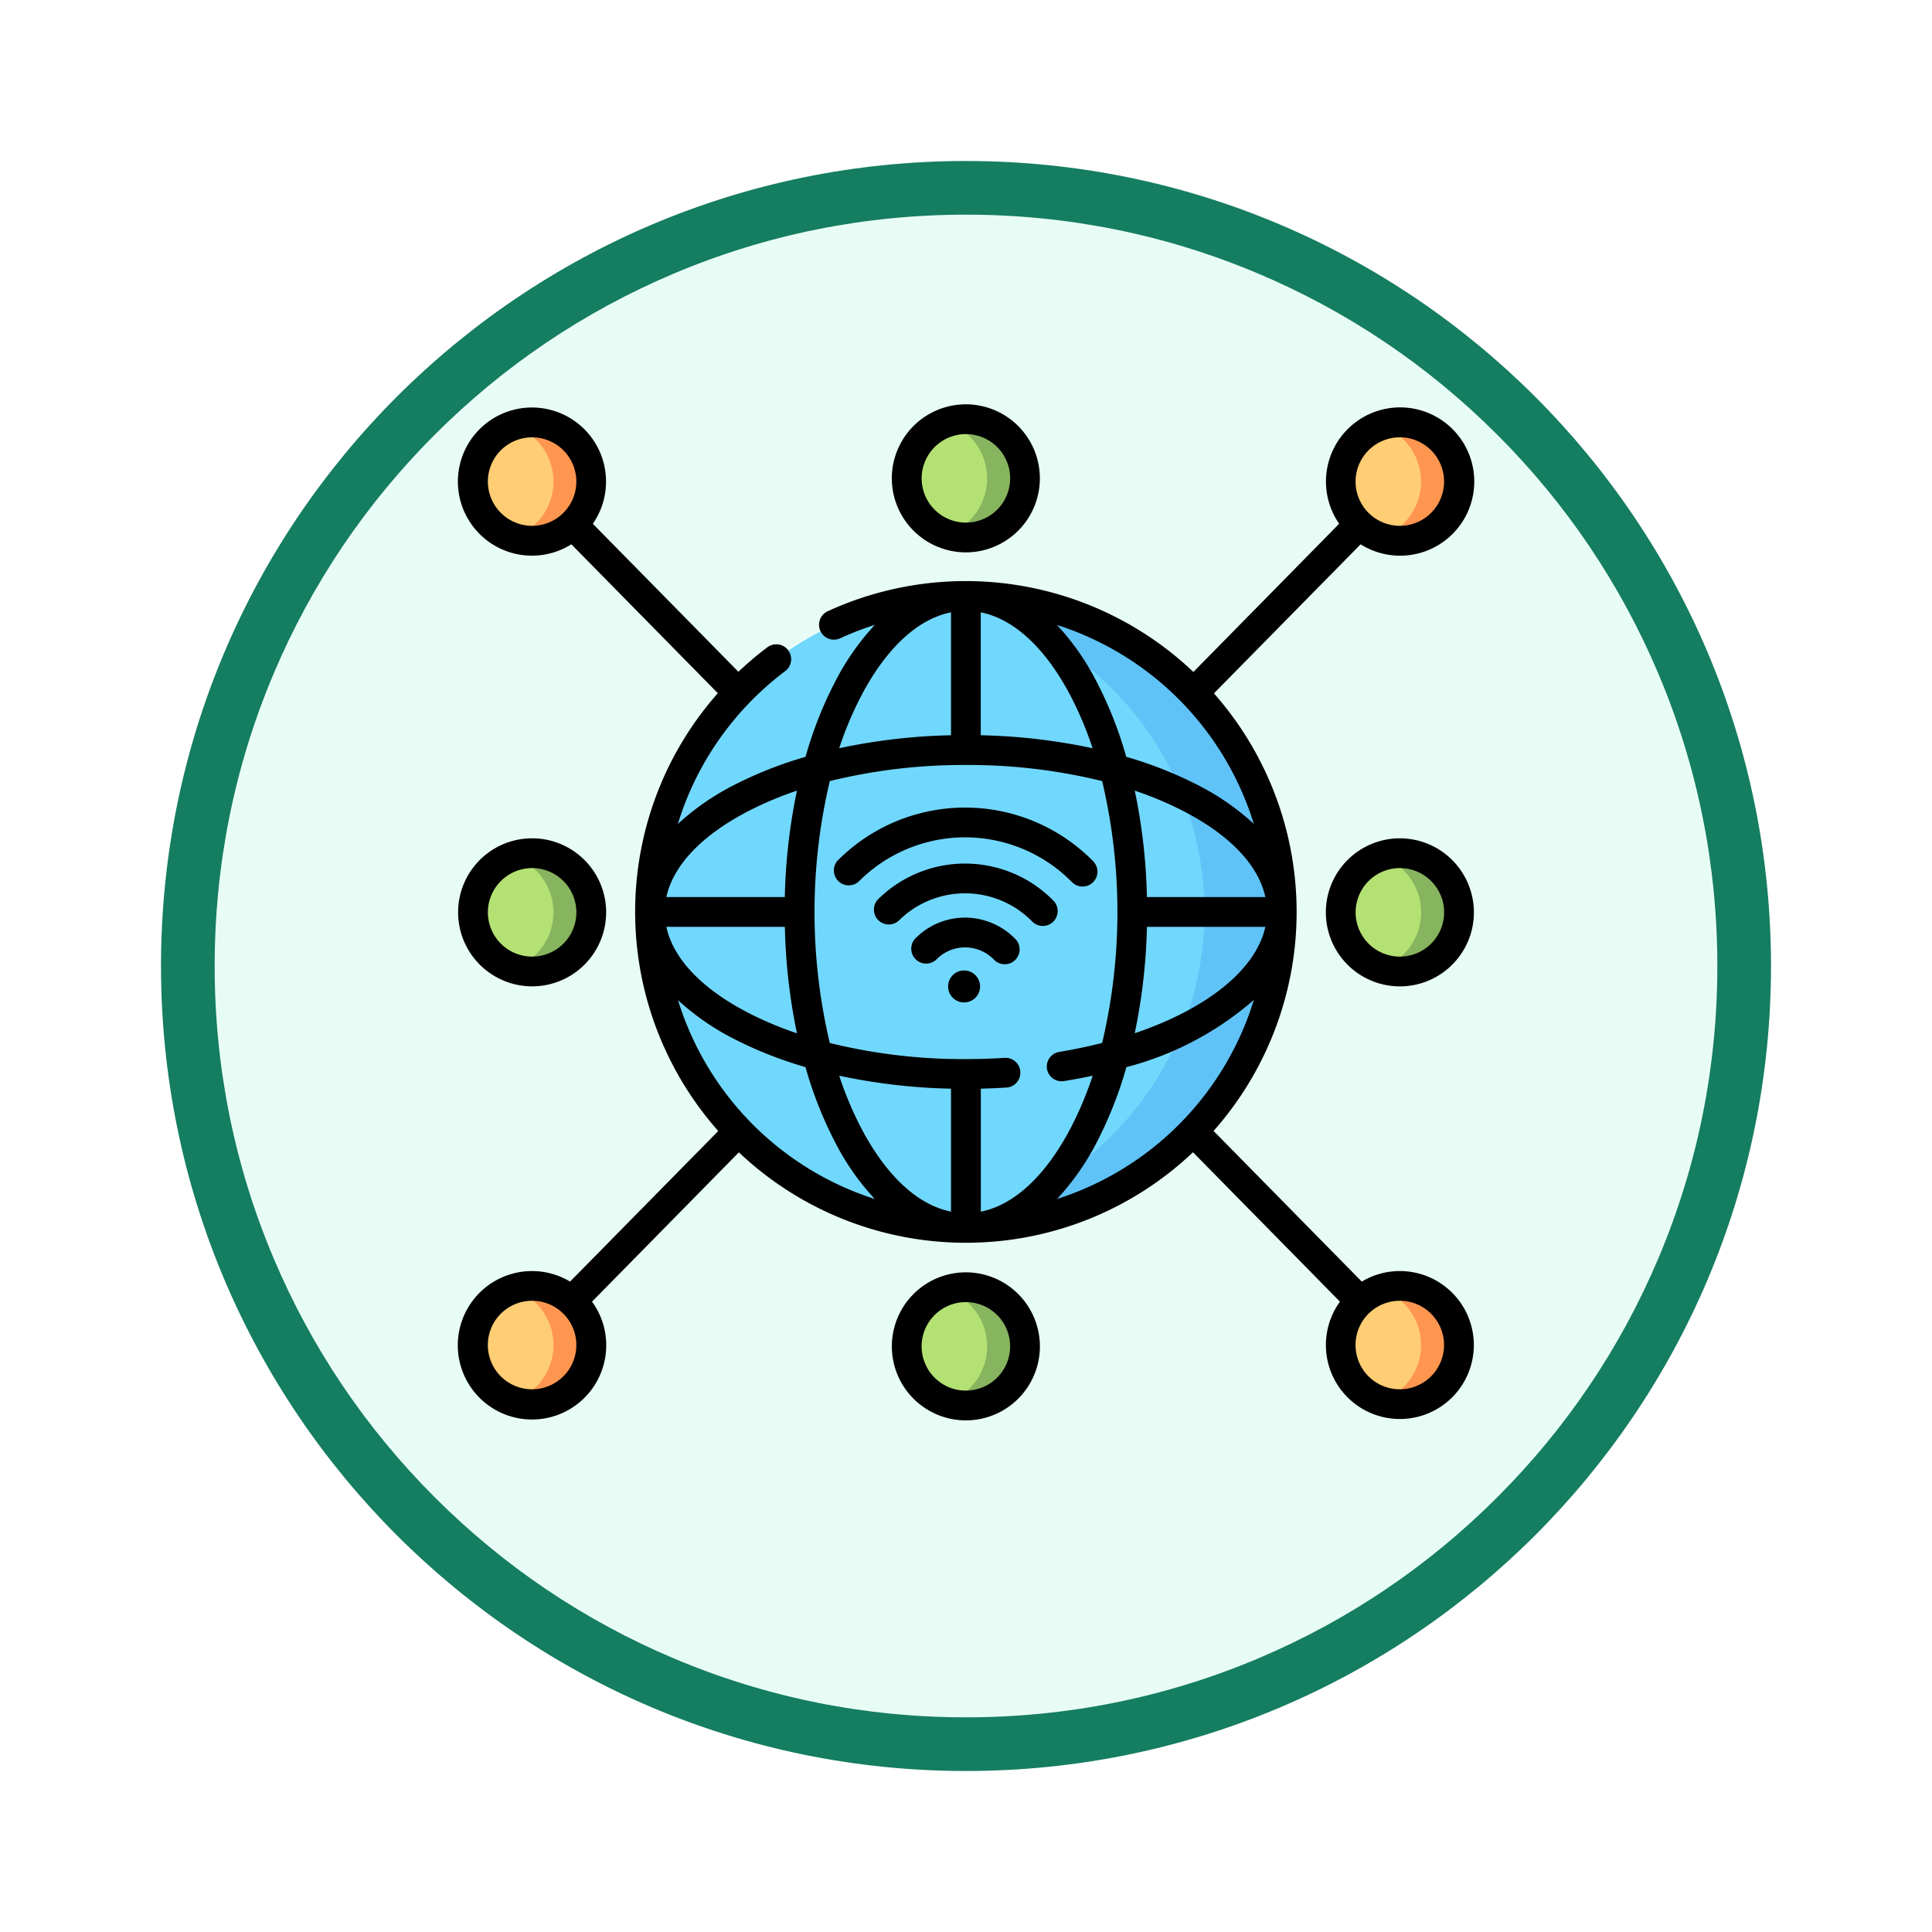 <svg xmlns="http://www.w3.org/2000/svg" xmlns:xlink="http://www.w3.org/1999/xlink" width="108" height="108" viewBox="0 0 108 108">
  <defs>
    <filter id="Fondo" x="0" y="0" width="108" height="108" filterUnits="userSpaceOnUse">
      <feOffset dy="3" input="SourceAlpha"/>
      <feGaussianBlur stdDeviation="3" result="blur"/>
      <feFlood flood-opacity="0.161"/>
      <feComposite operator="in" in2="blur"/>
      <feComposite in="SourceGraphic"/>
    </filter>
  </defs>
  <g id="Group_1224339" data-name="Group 1224339" transform="translate(-618.421 -1543)">
    <g id="Group_1224127" data-name="Group 1224127">
      <g id="Group_1221210" data-name="Group 1221210" transform="translate(0 960)">
        <g id="Group_1220768" data-name="Group 1220768" transform="translate(5.32 126)">
          <g id="Group_1220472" data-name="Group 1220472" transform="translate(-1 162)">
            <g id="Group_1210004" data-name="Group 1210004" transform="translate(623.101 301)">
              <g id="Group_1143757" data-name="Group 1143757" transform="translate(0)">
                <g transform="matrix(1, 0, 0, 1, -9, -6)" filter="url(#Fondo)">
                  <g id="Fondo-2" data-name="Fondo" transform="translate(9 6)" fill="#e8fcf6">
                    <path d="M 45 88.5 C 39.127 88.5 33.43 87.35 28.068 85.082 C 22.889 82.891 18.236 79.754 14.241 75.759 C 10.245 71.764 7.109 67.111 4.918 61.932 C 2.65 56.57 1.5 50.873 1.5 45 C 1.5 39.127 2.65 33.43 4.918 28.068 C 7.109 22.889 10.245 18.236 14.241 14.241 C 18.236 10.245 22.889 7.109 28.068 4.918 C 33.43 2.65 39.127 1.5 45 1.5 C 50.873 1.5 56.57 2.65 61.932 4.918 C 67.111 7.109 71.764 10.245 75.759 14.241 C 79.754 18.236 82.891 22.889 85.082 28.068 C 87.35 33.43 88.5 39.127 88.5 45 C 88.5 50.873 87.35 56.57 85.082 61.932 C 82.891 67.111 79.754 71.764 75.759 75.759 C 71.764 79.754 67.111 82.891 61.932 85.082 C 56.57 87.35 50.873 88.5 45 88.5 Z" stroke="none"/>
                    <path d="M 45 3 C 39.329 3 33.829 4.11 28.653 6.299 C 23.652 8.415 19.16 11.443 15.301 15.301 C 11.443 19.16 8.415 23.652 6.299 28.653 C 4.11 33.829 3 39.329 3 45 C 3 50.671 4.11 56.171 6.299 61.347 C 8.415 66.348 11.443 70.84 15.301 74.698 C 19.16 78.557 23.652 81.585 28.653 83.701 C 33.829 85.89 39.329 87 45 87 C 50.671 87 56.171 85.89 61.347 83.701 C 66.348 81.585 70.84 78.557 74.698 74.698 C 78.557 70.84 81.585 66.348 83.701 61.347 C 85.89 56.171 87 50.671 87 45 C 87 39.329 85.89 33.829 83.701 28.653 C 81.585 23.652 78.557 19.16 74.698 15.301 C 70.84 11.443 66.348 8.415 61.347 6.299 C 56.171 4.11 50.671 3 45 3 M 45 0 C 69.853 0 90 20.147 90 45 C 90 69.853 69.853 90 45 90 C 20.147 90 0 69.853 0 45 C 0 20.147 20.147 0 45 0 Z" stroke="none" fill="#157d60"/>
                  </g>
                </g>
              </g>
            </g>
          </g>
        </g>
      </g>
      <g id="internet" transform="translate(643.971 1565.602)">
        <g id="Group_1224125" data-name="Group 1224125" transform="translate(0.89 0.832)">
          <g id="Group_1224090" data-name="Group 1224090" transform="translate(9.893 9.879)">
            <g id="Group_1224089" data-name="Group 1224089">
              <ellipse id="Ellipse_12499" data-name="Ellipse 12499" cx="17.662" cy="17.666" rx="17.662" ry="17.666" fill="#71d8fd"/>
            </g>
          </g>
          <g id="Group_1224092" data-name="Group 1224092" transform="translate(25.39 9.879)">
            <g id="Group_1224091" data-name="Group 1224091">
              <path id="Path_1175899" data-name="Path 1175899" d="M238.655,96.576a17.828,17.828,0,0,0-2.164.132,17.667,17.667,0,0,1,0,35.067,17.666,17.666,0,1,0,2.164-35.2Z" transform="translate(-236.491 -96.576)" fill="#60c3f7"/>
            </g>
          </g>
          <g id="Group_1224094" data-name="Group 1224094" transform="translate(0 0.18)">
            <g id="Group_1224093" data-name="Group 1224093">
              <ellipse id="Ellipse_12500" data-name="Ellipse 12500" cx="3.305" cy="3.306" rx="3.305" ry="3.306" fill="#ffcd74"/>
            </g>
          </g>
          <g id="Group_1224096" data-name="Group 1224096" transform="translate(48.51 0.18)">
            <g id="Group_1224095" data-name="Group 1224095">
              <ellipse id="Ellipse_12501" data-name="Ellipse 12501" cx="3.305" cy="3.306" rx="3.305" ry="3.306" fill="#ffcd74"/>
            </g>
          </g>
          <g id="Group_1224098" data-name="Group 1224098" transform="translate(0 48.45)">
            <g id="Group_1224097" data-name="Group 1224097">
              <ellipse id="Ellipse_12502" data-name="Ellipse 12502" cx="3.305" cy="3.306" rx="3.305" ry="3.306" fill="#ffcd74"/>
            </g>
          </g>
          <g id="Group_1224100" data-name="Group 1224100" transform="translate(0 24.26)">
            <g id="Group_1224099" data-name="Group 1224099">
              <ellipse id="Ellipse_12503" data-name="Ellipse 12503" cx="3.305" cy="3.306" rx="3.305" ry="3.306" fill="#b4e173"/>
            </g>
          </g>
          <g id="Group_1224102" data-name="Group 1224102" transform="translate(48.51 24.26)">
            <g id="Group_1224101" data-name="Group 1224101">
              <ellipse id="Ellipse_12504" data-name="Ellipse 12504" cx="3.305" cy="3.306" rx="3.305" ry="3.306" fill="#b4e173"/>
            </g>
          </g>
          <g id="Group_1224104" data-name="Group 1224104" transform="translate(24.249)">
            <g id="Group_1224103" data-name="Group 1224103">
              <ellipse id="Ellipse_12505" data-name="Ellipse 12505" cx="3.305" cy="3.306" rx="3.305" ry="3.306" fill="#b4e173"/>
            </g>
          </g>
          <g id="Group_1224106" data-name="Group 1224106" transform="translate(24.249 48.521)">
            <g id="Group_1224105" data-name="Group 1224105">
              <ellipse id="Ellipse_12506" data-name="Ellipse 12506" cx="3.305" cy="3.306" rx="3.305" ry="3.306" fill="#b4e173"/>
            </g>
          </g>
          <g id="Group_1224108" data-name="Group 1224108" transform="translate(48.51 48.45)">
            <g id="Group_1224107" data-name="Group 1224107">
              <ellipse id="Ellipse_12507" data-name="Ellipse 12507" cx="3.305" cy="3.306" rx="3.305" ry="3.306" fill="#ffcd74"/>
            </g>
          </g>
          <g id="Group_1224110" data-name="Group 1224110" transform="translate(2.243 0.18)">
            <g id="Group_1224109" data-name="Group 1224109">
              <path id="Path_1175900" data-name="Path 1175900" d="M32.151,12.43a3.305,3.305,0,0,1-4.368,3.13,3.3,3.3,0,0,0,0-6.26,3.3,3.3,0,0,1,4.368,3.13Z" transform="translate(-27.783 -9.124)" fill="#ff9650"/>
            </g>
          </g>
          <g id="Group_1224112" data-name="Group 1224112" transform="translate(50.753 0.18)">
            <g id="Group_1224111" data-name="Group 1224111">
              <path id="Path_1175901" data-name="Path 1175901" d="M469.549,12.43a3.3,3.3,0,0,1-4.367,3.13,3.305,3.305,0,0,0,0-6.26,3.3,3.3,0,0,1,4.367,3.13Z" transform="translate(-465.182 -9.124)" fill="#ff9650"/>
            </g>
          </g>
          <g id="Group_1224114" data-name="Group 1224114" transform="translate(2.243 48.451)">
            <g id="Group_1224113" data-name="Group 1224113">
              <path id="Path_1175902" data-name="Path 1175902" d="M32.151,447.673a3.305,3.305,0,0,1-4.368,3.13,3.3,3.3,0,0,0,0-6.26,3.305,3.305,0,0,1,4.368,3.13Z" transform="translate(-27.783 -444.368)" fill="#ff9650"/>
            </g>
          </g>
          <g id="Group_1224116" data-name="Group 1224116" transform="translate(2.243 24.261)">
            <g id="Group_1224115" data-name="Group 1224115">
              <path id="Path_1175903" data-name="Path 1175903" d="M32.151,229.558a3.306,3.306,0,0,1-3.306,3.306,3.272,3.272,0,0,1-1.062-.176,3.3,3.3,0,0,0,0-6.26,3.305,3.305,0,0,1,4.368,3.13Z" transform="translate(-27.783 -226.252)" fill="#87b45f"/>
            </g>
          </g>
          <g id="Group_1224118" data-name="Group 1224118" transform="translate(50.753 24.261)">
            <g id="Group_1224117" data-name="Group 1224117">
              <path id="Path_1175904" data-name="Path 1175904" d="M469.549,229.558a3.305,3.305,0,0,1-3.3,3.306,3.272,3.272,0,0,1-1.062-.176,3.305,3.305,0,0,0,0-6.26,3.3,3.3,0,0,1,4.367,3.13Z" transform="translate(-465.182 -226.252)" fill="#87b45f"/>
            </g>
          </g>
          <g id="Group_1224120" data-name="Group 1224120" transform="translate(26.492 0)">
            <g id="Group_1224119" data-name="Group 1224119">
              <path id="Path_1175905" data-name="Path 1175905" d="M250.8,10.807a3.306,3.306,0,0,1-3.3,3.307,3.272,3.272,0,0,1-1.062-.176,3.306,3.306,0,0,0,0-6.261,3.3,3.3,0,0,1,4.367,3.13Z" transform="translate(-246.432 -7.501)" fill="#87b45f"/>
            </g>
          </g>
          <g id="Group_1224122" data-name="Group 1224122" transform="translate(26.492 48.521)">
            <g id="Group_1224121" data-name="Group 1224121">
              <path id="Path_1175906" data-name="Path 1175906" d="M250.8,448.308a3.305,3.305,0,0,1-3.3,3.306,3.272,3.272,0,0,1-1.062-.176,3.305,3.305,0,0,0,0-6.26,3.3,3.3,0,0,1,4.367,3.13Z" transform="translate(-246.432 -445.002)" fill="#87b45f"/>
            </g>
          </g>
          <g id="Group_1224124" data-name="Group 1224124" transform="translate(50.753 48.451)">
            <g id="Group_1224123" data-name="Group 1224123">
              <path id="Path_1175907" data-name="Path 1175907" d="M469.549,447.673a3.3,3.3,0,0,1-4.367,3.13,3.305,3.305,0,0,0,0-6.26,3.3,3.3,0,0,1,4.367,3.13Z" transform="translate(-465.182 -444.368)" fill="#ff9650"/>
            </g>
          </g>
        </g>
        <g id="Group_1224126" data-name="Group 1224126" transform="translate(0.058)">
          <path id="Path_1175908" data-name="Path 1175908" d="M247.924,285.352a.894.894,0,1,0,.894.894A.895.895,0,0,0,247.924,285.352Z" transform="translate(-219.639 -253.705)"/>
          <path id="Path_1175909" data-name="Path 1175909" d="M231.6,258.7a3.888,3.888,0,0,0-2.746,1.127.832.832,0,1,0,1.168,1.184,2.243,2.243,0,0,1,3.2.05.832.832,0,0,0,1.206-1.146A3.924,3.924,0,0,0,231.6,258.7Z" transform="translate(-203.256 -230.006)"/>
          <path id="Path_1175910" data-name="Path 1175910" d="M219.548,233.574a6.921,6.921,0,0,0-9.826-.092.832.832,0,0,0,1.17,1.182,5.257,5.257,0,0,1,7.464.07.832.832,0,0,0,1.192-1.16Z" transform="translate(-186.25 -205.809)"/>
          <path id="Path_1175911" data-name="Path 1175911" d="M202.932,207.43a.832.832,0,0,0,1.187-1.166,10.05,10.05,0,0,0-14.237-.1.832.832,0,1,0,1.169,1.183,8.386,8.386,0,0,1,11.88.084Z" transform="translate(-168.61 -180.716)"/>
          <path id="Path_1175912" data-name="Path 1175912" d="M4.195,227.025a4.138,4.138,0,1,0-4.137-4.138A4.142,4.142,0,0,0,4.195,227.025Zm0-6.612a2.474,2.474,0,1,1-2.473,2.474A2.477,2.477,0,0,1,4.195,220.414Z" transform="translate(-0.058 -194.489)"/>
          <path id="Path_1175913" data-name="Path 1175913" d="M441.591,218.75a4.138,4.138,0,1,0,4.137,4.138A4.142,4.142,0,0,0,441.591,218.75Zm0,6.612a2.474,2.474,0,1,1,2.473-2.474A2.477,2.477,0,0,1,441.591,225.362Z" transform="translate(-388.944 -194.489)"/>
          <path id="Path_1175914" data-name="Path 1175914" d="M222.841,8.276A4.138,4.138,0,1,0,218.7,4.138,4.142,4.142,0,0,0,222.841,8.276Zm0-6.612a2.474,2.474,0,1,1-2.473,2.474A2.477,2.477,0,0,1,222.841,1.664Z" transform="translate(-194.455)"/>
          <path id="Path_1175915" data-name="Path 1175915" d="M222.841,437.5a4.138,4.138,0,1,0,4.137,4.138A4.142,4.142,0,0,0,222.841,437.5Zm0,6.612a2.474,2.474,0,1,1,2.473-2.474A2.477,2.477,0,0,1,222.841,444.111Z" transform="translate(-194.455 -388.978)"/>
          <path id="Path_1175916" data-name="Path 1175916" d="M52.7,49.891a4.112,4.112,0,0,0-2.126.59l-8.284-8.422a18.463,18.463,0,0,0,.02-24.461l8.2-8.333a4.145,4.145,0,1,0-1.2-1.148L41.161,16.4a18.486,18.486,0,0,0-20.444-3.392.832.832,0,1,0,.7,1.511,16.8,16.8,0,0,1,1.937-.75,14.137,14.137,0,0,0-2.216,3.17,22.207,22.207,0,0,0-1.66,4.207,22.265,22.265,0,0,0-3.9,1.529,14.032,14.032,0,0,0-3.233,2.219,16.775,16.775,0,0,1,1.1-2.721,16.99,16.99,0,0,1,4.9-5.821.832.832,0,1,0-1-1.33,18.475,18.475,0,0,0-1.617,1.369L7.59,8.118a4.141,4.141,0,1,0-1.2,1.147l8.187,8.323a18.574,18.574,0,0,0-2.608,3.826A18.491,18.491,0,0,0,14.6,42.063L6.318,50.479A4.149,4.149,0,1,0,7.545,51.6l8.209-8.346a18.424,18.424,0,0,0,12.679,5.055h.023a18.425,18.425,0,0,0,12.683-5.059l8.215,8.351A4.135,4.135,0,1,0,52.7,49.891ZM1.722,5.758A2.473,2.473,0,1,1,4.195,8.232,2.477,2.477,0,0,1,1.722,5.758ZM32.976,38.584a.832.832,0,0,0,.955.687q.818-.133,1.6-.3a19.719,19.719,0,0,1-1.245,2.954c-1.4,2.656-3.151,4.273-5.007,4.646V39.694c.47-.011.94-.03,1.4-.059a.832.832,0,1,0-.1-1.66c-.7.044-1.419.067-2.13.067a31.219,31.219,0,0,1-7.613-.9,31.8,31.8,0,0,1,0-14.64,31.22,31.22,0,0,1,7.613-.9,31.219,31.219,0,0,1,7.612.9,31.8,31.8,0,0,1,0,14.637q-1.147.291-2.394.5A.832.832,0,0,0,32.976,38.584ZM12.352,34.75a14.043,14.043,0,0,0,3.224,2.211,22.263,22.263,0,0,0,3.9,1.529,22.2,22.2,0,0,0,1.66,4.207,14.147,14.147,0,0,0,2.211,3.164A16.907,16.907,0,0,1,12.352,34.75Zm5.972-4.1A32.491,32.491,0,0,0,19,36.6a19.747,19.747,0,0,1-2.668-1.118c-2.638-1.353-4.248-3.044-4.631-4.832h6.62Zm3.036,8.32a33.1,33.1,0,0,0,6.251.726v6.872c-1.856-.374-3.609-1.99-5.007-4.646A19.737,19.737,0,0,1,21.361,38.969ZM34.283,17.713a19.731,19.731,0,0,1,1.244,2.952,33.1,33.1,0,0,0-6.252-.726V13.067C31.131,13.44,32.885,15.057,34.283,17.713Zm4.281,11.272a32.492,32.492,0,0,0-.679-5.95,19.754,19.754,0,0,1,2.668,1.118c2.638,1.353,4.248,3.044,4.631,4.832Zm0,1.664h6.619c-.522,2.393-3.261,4.582-7.3,5.947A32.5,32.5,0,0,0,38.564,30.649ZM52.7,3.284a2.474,2.474,0,1,1-2.473,2.474A2.477,2.477,0,0,1,52.7,3.284Zm-8.168,21.6a14.043,14.043,0,0,0-3.224-2.211,22.263,22.263,0,0,0-3.9-1.529,22.207,22.207,0,0,0-1.66-4.207,14.15,14.15,0,0,0-2.211-3.164A16.907,16.907,0,0,1,44.536,24.884ZM22.605,17.713c1.4-2.656,3.151-4.272,5.007-4.646v6.872a33.1,33.1,0,0,0-6.251.726A19.709,19.709,0,0,1,22.605,17.713Zm-6.27,6.44A19.759,19.759,0,0,1,19,23.035a32.491,32.491,0,0,0-.679,5.95H11.7C12.087,27.2,13.7,25.506,16.335,24.153ZM4.195,56.5a2.474,2.474,0,1,1,2.473-2.474A2.477,2.477,0,0,1,4.195,56.5ZM33.544,45.86A14.142,14.142,0,0,0,35.755,42.7a22.207,22.207,0,0,0,1.66-4.208,17.538,17.538,0,0,0,7.127-3.759A16.906,16.906,0,0,1,33.544,45.86ZM52.7,56.5a2.474,2.474,0,1,1,2.473-2.474A2.477,2.477,0,0,1,52.7,56.5Z" transform="translate(-0.058 -1.44)"/>
        </g>
      </g>
    </g>
  </g>
</svg>
